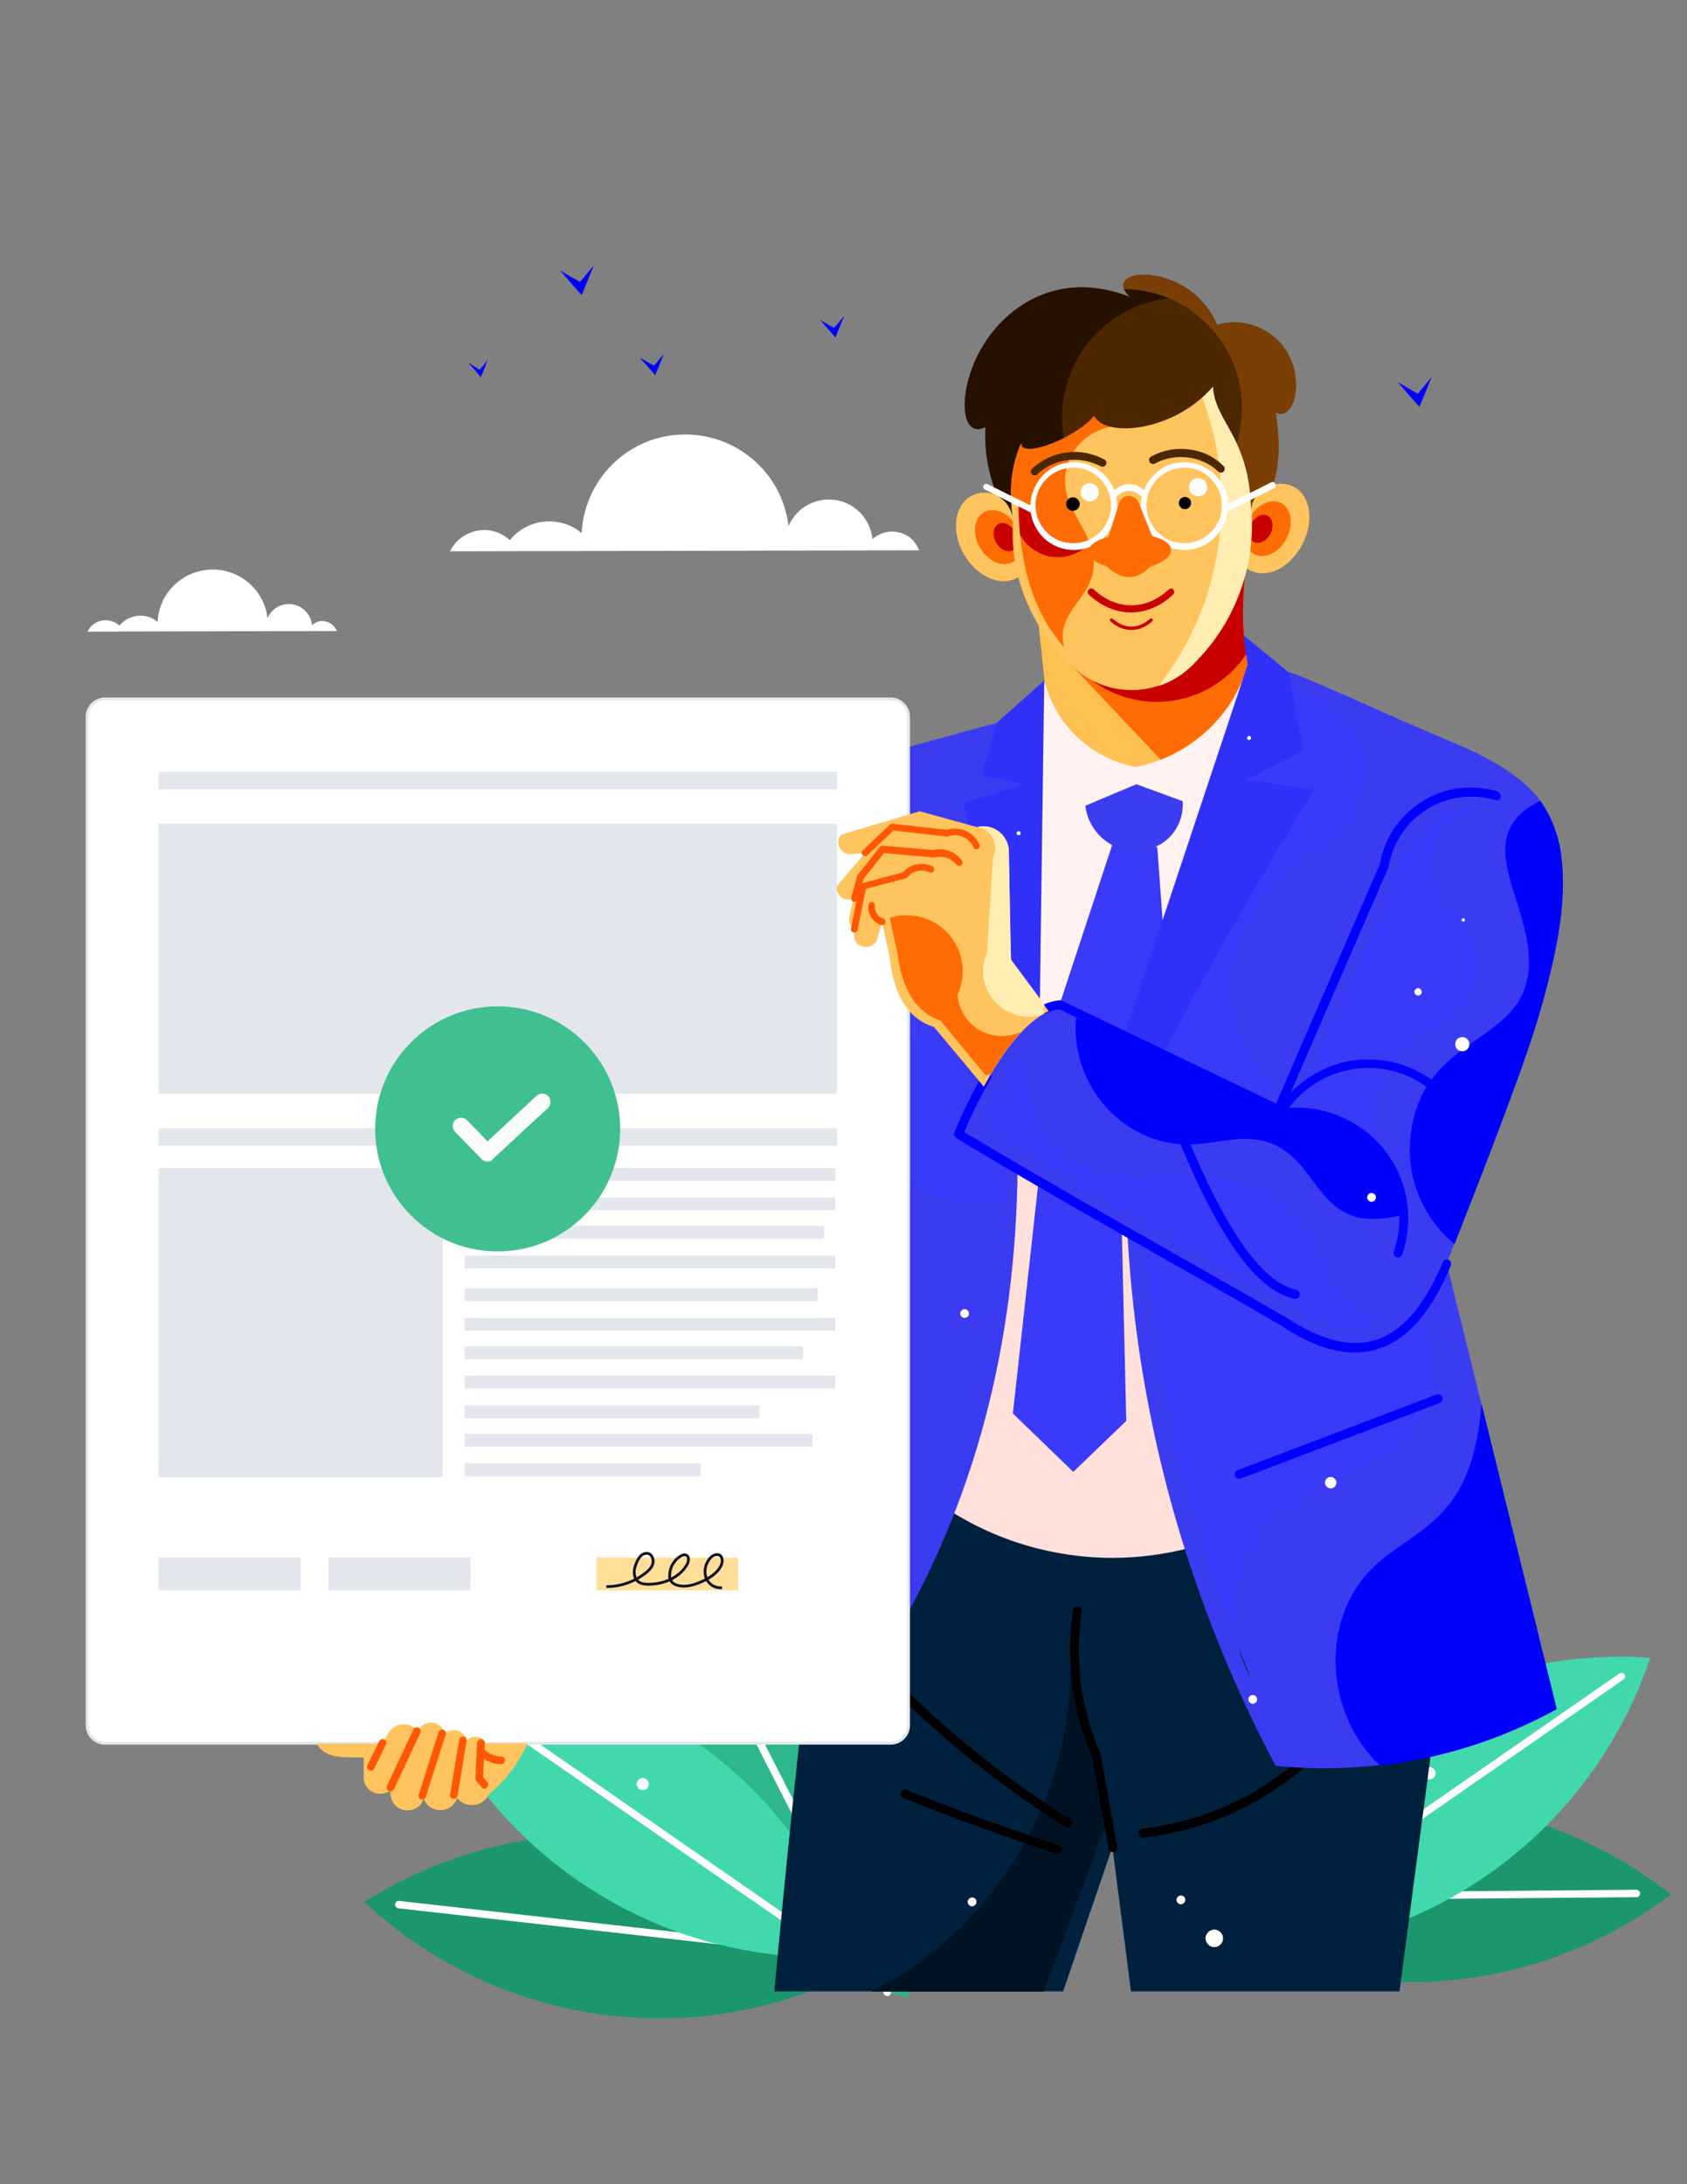 <?xml version="1.0" encoding="utf-8"?>
<!-- Generator: Adobe Illustrator 16.0.3, SVG Export Plug-In . SVG Version: 6.00 Build 0)  -->
<!DOCTYPE svg PUBLIC "-//W3C//DTD SVG 1.1//EN" "http://www.w3.org/Graphics/SVG/1.1/DTD/svg11.dtd">
<svg version="1.1" id="Layer_1" xmlns="http://www.w3.org/2000/svg" xmlns:xlink="http://www.w3.org/1999/xlink" x="0px" y="0px"
	 width="612px" height="792px" viewBox="0 0 612 792" enable-background="new 0 0 612 792" xml:space="preserve">
<rect x="0" y="0" width="612" height="792" fill="#808080" stroke="none"/>
<g>
	
		<linearGradient id="SVGID_1_" gradientUnits="userSpaceOnUse" x1="-576.064" y1="149.078" x2="-518.964" y2="144.978" gradientTransform="matrix(1.224 0 0 -1.224 1013.874 512.452)">
		<stop  offset="0" style="stop-color:#000000"/>
		<stop  offset="1" style="stop-color:#FFFFFF"/>
	</linearGradient>
	<rect x="354.348" y="299.549" fill="url(#SVGID_1_)" width="24.357" height="69.156"/>
</g>
<g>
	
		<linearGradient id="SVGID_2_" gradientUnits="userSpaceOnUse" x1="-515.151" y1="183.395" x2="-521.791" y2="116.535" gradientTransform="matrix(1.224 0 0 -1.224 982.373 533.671)">
		<stop  offset="0" style="stop-color:#000000"/>
		<stop  offset="1" style="stop-color:#FFFFFF"/>
	</linearGradient>
	<rect x="322.891" y="331.862" fill="url(#SVGID_2_)" width="47.613" height="58.018"/>
</g>
<g>
	
		<linearGradient id="SVGID_3_" gradientUnits="userSpaceOnUse" x1="-565.929" y1="117.626" x2="-452.079" y2="162.176" gradientTransform="matrix(1.224 0 0 -1.224 1049.697 585.747)">
		<stop  offset="0" style="stop-color:#000000"/>
		<stop  offset="1" style="stop-color:#FFFFFF"/>
	</linearGradient>
	<rect x="390.211" y="369.072" fill="url(#SVGID_3_)" width="118.728" height="72.95"/>
</g>
<g>
	
		<linearGradient id="SVGID_4_" gradientUnits="userSpaceOnUse" x1="-467.292" y1="223.41" x2="-481.892" y2="129.44" gradientTransform="matrix(1.224 0 0 -1.224 1015.6 624.794)">
		<stop  offset="0" style="stop-color:#000000"/>
		<stop  offset="1" style="stop-color:#FFFFFF"/>
	</linearGradient>
	<rect x="356.062" y="379.109" fill="url(#SVGID_4_)" width="150.674" height="101.959"/>
</g>
<g>
	
		<linearGradient id="SVGID_5_" gradientUnits="userSpaceOnUse" x1="-462.347" y1="138.964" x2="-517.207" y2="205.674" gradientTransform="matrix(1.224 0 0 -1.224 1076.255 752.089)">
		<stop  offset="0" style="stop-color:#000000"/>
		<stop  offset="1" style="stop-color:#FFFFFF"/>
	</linearGradient>
	<rect x="416.772" y="452.916" fill="url(#SVGID_5_)" width="102.571" height="155.326"/>
</g>
<g>
	
		<linearGradient id="SVGID_6_" gradientUnits="userSpaceOnUse" x1="-462.347" y1="138.964" x2="-517.207" y2="205.674" gradientTransform="matrix(1.224 0 0 -1.224 1076.255 752.089)">
		<stop  offset="0" style="stop-color:#000000"/>
		<stop  offset="1" style="stop-color:#FFFFFF"/>
	</linearGradient>
	<rect x="416.772" y="452.916" fill="url(#SVGID_6_)" width="102.571" height="155.326"/>
</g>
<g>
	
		<linearGradient id="SVGID_7_" gradientUnits="userSpaceOnUse" x1="-479.36" y1="242.238" x2="-526.25" y2="138.758" gradientTransform="matrix(1.224 0 0 -1.224 1128.517 569.183)">
		<stop  offset="0" style="stop-color:#000000"/>
		<stop  offset="1" style="stop-color:#FFFFFF"/>
	</linearGradient>
	<rect x="469.036" y="293.306" fill="url(#SVGID_7_)" width="66.953" height="132.07"/>
</g>
<g>
	
		<linearGradient id="SVGID_8_" gradientUnits="userSpaceOnUse" x1="-479.36" y1="242.238" x2="-526.25" y2="138.758" gradientTransform="matrix(1.224 0 0 -1.224 1128.517 569.183)">
		<stop  offset="0" style="stop-color:#000000"/>
		<stop  offset="1" style="stop-color:#FFFFFF"/>
	</linearGradient>
	<rect x="469.036" y="293.306" fill="url(#SVGID_8_)" width="66.953" height="132.07"/>
</g>
<g>
	
		<linearGradient id="SVGID_9_" gradientUnits="userSpaceOnUse" x1="-502.902" y1="99.481" x2="-518.952" y2="163.241" gradientTransform="matrix(1.224 0 0 -1.224 968.883 583.212)">
		<stop  offset="0" style="stop-color:#000000"/>
		<stop  offset="1" style="stop-color:#FFFFFF"/>
	</linearGradient>
	<rect x="309.427" y="355.853" fill="url(#SVGID_9_)" width="55.692" height="83.599"/>
</g>
<g>
	
		<linearGradient id="SVGID_10_" gradientUnits="userSpaceOnUse" x1="-516.815" y1="119.082" x2="-546.055" y2="133.622" gradientTransform="matrix(1.224 0 0 -1.224 1029.077 345.837)">
		<stop  offset="0" style="stop-color:#000000"/>
		<stop  offset="1" style="stop-color:#FFFFFF"/>
	</linearGradient>
	<rect x="369.648" y="183.513" fill="url(#SVGID_10_)" width="24.235" height="18.482"/>
</g>
<g>
	<path fill="#2EB78D" d="M237.578,558.548c-10.894,64.749,19.706,129.499,76.744,162.058c10.159,2.447,15.301,3.672,15.301,3.672
		C339.17,654.754,301.716,587.311,237.578,558.548z"/>
	<path fill="#FFFFFF" d="M244.922,568.829c-0.367-0.611-1.102-0.856-1.836-0.611c-0.611,0.366-0.856,1.102-0.611,1.836l78.213,153
		c0.367,0.611,1.102,0.856,1.836,0.611c0.612-0.367,0.856-1.102,0.612-1.836L244.922,568.829z"/>
	<path fill="#1B966D" d="M132.192,689.637c47.981,44.799,118.851,55.08,177.48,25.46c7.589-7.1,11.505-10.771,11.505-10.771
		C268.423,658.181,191.434,652.183,132.192,689.637z"/>
	<path fill="#FFFFFF" d="M315.547,708.487L144.799,689.27c-0.734-0.122-1.347,0.49-1.469,1.225s0.489,1.346,1.224,1.469
		l170.748,19.217c0.734,0.122,1.347-0.49,1.469-1.225C316.771,709.221,316.281,708.61,315.547,708.487z"/>
	<path fill="#41D8AD" d="M150.185,602.978c20.931,62.18,78.458,104.774,144.064,106.733c10.159-2.693,15.178-4.039,15.178-4.039
		C285.07,639.943,220.198,598.083,150.185,602.978z"/>
	<path fill="#FFFFFF" d="M161.446,608.609c-0.612-0.367-1.469-0.245-1.836,0.367s-0.245,1.469,0.367,1.836l141.249,97.92
		c0.612,0.367,1.469,0.245,1.836-0.367s0.245-1.469-0.367-1.836L161.446,608.609z"/>
	<path fill="#FFFFFF" d="M233.172,644.718c-1.225,0-2.203,0.979-2.203,2.203c0,1.224,0.979,2.203,2.203,2.203
		c1.224,0,2.203-0.979,2.203-2.203C235.375,645.696,234.396,644.718,233.172,644.718z"/>
</g>
<g>
	<path fill="#2EB78D" d="M440.518,706.407c0,0,5.018-1.469,15.055-4.529c55.08-35.863,81.886-102.204,67.32-166.219
		C460.591,568.094,427.053,637.496,440.518,706.407z"/>
	<path fill="#FFFFFF" d="M517.996,545.695c-0.611-0.244-1.469,0-1.713,0.734l-69.401,157.162c-0.245,0.612,0,1.469,0.734,1.714
		c0.612,0.244,1.469,0,1.714-0.734l69.4-157.162C518.976,546.797,518.731,546.062,517.996,545.695z"/>
	<path fill="#1B966D" d="M416.65,682.172c0,0,3.427,3.917,10.281,11.873c55.325,35.373,126.807,32.558,179.193-7.1
		C551.044,643.493,473.933,641.535,416.65,682.172z"/>
	<path fill="#FFFFFF" d="M593.64,685.231L421.79,686.7c-0.734,0-1.347,0.612-1.347,1.347s0.612,1.347,1.347,1.347l171.85-1.469
		c0.734,0,1.347-0.612,1.347-1.347S594.374,685.231,593.64,685.231z"/>
	<path fill="#41D8AD" d="M439.415,703.837c0,0,5.019,1.346,15.178,4.039c65.606-1.836,123.135-44.432,144.065-106.733
		C528.768,596.247,463.896,638.107,439.415,703.837z"/>
	<path fill="#FFFFFF" d="M587.52,606.773l-141.25,97.92c-0.611,0.367-0.734,1.224-0.367,1.836s1.225,0.734,1.836,0.367l141.25-97.92
		c0.612-0.367,0.734-1.224,0.367-1.836C588.866,606.528,588.132,606.406,587.52,606.773z"/>
	<path fill="#FFFFFF" d="M518.609,640.801c-1.224,0-2.203,0.979-2.203,2.203c0,1.224,0.979,2.203,2.203,2.203
		s2.203-0.979,2.203-2.203C520.812,641.779,519.832,640.801,518.609,640.801z"/>
	<path fill="#FFFFFF" d="M502.697,650.593c-1.469,0-2.57,1.102-2.57,2.57s1.102,2.57,2.57,2.57s2.57-1.102,2.57-2.57
		C505.267,651.816,504.043,650.593,502.697,650.593z"/>
</g>
<path fill="#FFFFFF" d="M326.073,193.061c-3.428-0.857-6.977,0.122-9.547,2.447c-0.735-7.222-6.243-13.097-13.342-14.198
	c-7.222-1.102-14.198,2.693-17.136,9.425c-2.326-19.462-19.095-33.782-38.679-33.17c-19.584,0.611-35.374,16.156-36.353,35.74
	c-3.795-3.183-8.69-4.651-13.587-4.161c-4.896,0.489-9.425,2.938-12.484,6.731c-3.183-2.938-7.589-4.284-11.873-3.427
	c-4.284,0.856-7.956,3.55-9.792,7.466c0,0,56.671-0.122,170.136-0.367C332.194,196.243,329.5,193.796,326.073,193.061z"/>
<path fill="#FFFFFF" d="M118.239,225.375c-1.836-0.49-3.672,0-5.019,1.346c-0.367-3.794-3.305-6.977-7.1-7.589
	c-3.794-0.611-7.588,1.469-9.058,5.019c-1.224-10.281-10.159-17.992-20.563-17.625c-10.404,0.367-18.85,8.567-19.34,18.972
	c-1.958-1.714-4.65-2.448-7.222-2.203c-2.57,0.245-5.018,1.591-6.609,3.55c-1.713-1.592-4.039-2.203-6.364-1.836
	c-2.326,0.367-4.162,1.958-5.264,4.039c0,0,30.233-0.123,90.576-0.245C121.421,227.088,119.952,225.742,118.239,225.375z"/>
<path fill="#0000FF" d="M203.184,98.079c5.141,5.997,7.834,8.935,7.834,8.935c2.938-7.099,4.406-10.771,4.406-10.771
	c-3.305,4.04-5.019,5.998-5.019,5.998S207.957,100.893,203.184,98.079z"/>
<path fill="#0000FF" d="M232.071,129.658c3.794,4.283,5.63,6.364,5.63,6.364c2.081-5.141,3.183-7.711,3.183-7.711
	c-2.448,2.938-3.672,4.284-3.672,4.284S235.497,131.616,232.071,129.658z"/>
<path fill="#0000FF" d="M297.432,115.949c3.794,4.284,5.63,6.364,5.63,6.364c2.081-5.141,3.183-7.711,3.183-7.711
	c-2.448,2.938-3.672,4.284-3.672,4.284S300.859,118.03,297.432,115.949z"/>
<path fill="#0000FF" d="M169.891,131.494c3.061,3.427,4.529,5.263,4.529,5.263c1.714-4.161,2.57-6.242,2.57-6.242
	c-1.958,2.325-2.938,3.55-2.938,3.55S172.584,133.207,169.891,131.494z"/>
<path fill="#0000FF" d="M507.103,138.593c5.141,5.998,7.834,8.936,7.834,8.936c2.938-7.1,4.406-10.771,4.406-10.771
	c-3.305,4.039-5.019,5.998-5.019,5.998S511.876,141.408,507.103,138.593z"/>
<path fill="#00213D" d="M457.408,539.331c-36.353-20.074-79.927-19.462-114.444,1.347c-34.517,20.93-53.121,34.639-51.285,75.521
	c-6.12,54.346-10.771,105.876-10.771,105.876c69.89,0,104.773,0,104.773,0c11.873-34.884,17.871-52.265,17.871-52.265
	c4.528,34.884,6.731,52.265,6.731,52.265c64.994,0,97.431,0,97.431,0s3.672-28.152,11.139-84.334
	C517.14,596.859,493.639,559.282,457.408,539.331z"/>
<path fill="#001324" d="M388.13,597.47c2.692,52.143-25.582,100.98-72.216,124.726c0,0,20.931,0,62.791,0
	c0,0,7.344-19.706,21.909-59.241c0,0-0.979-9.058-2.938-27.051C393.149,627.459,389.844,614.729,388.13,597.47z"/>
<path d="M388.252,659.65c-14.933-9.303-29.131-19.829-42.473-31.212c-13.342-11.384-25.826-23.868-37.332-37.21
	c-0.611-0.734-1.591-0.734-2.325-0.122c-0.734,0.611-0.734,1.591-0.122,2.325c11.628,13.464,24.234,25.949,37.698,37.577
	c13.465,11.505,27.785,22.031,42.841,31.456c0.734,0.49,1.713,0.245,2.203-0.489C389.354,661.119,389.11,660.139,388.252,659.65z"/>
<path d="M384.091,669.075c-9.303-3.061-18.604-6.243-27.785-9.548c-9.18-3.305-18.237-6.854-27.417-10.526
	c-0.857-0.367-1.836,0.123-2.081,0.857c-0.367,0.856,0.122,1.836,0.856,2.08c9.058,3.673,18.238,7.222,27.54,10.526
	c9.303,3.428,18.482,6.61,27.907,9.67c0.857,0.245,1.714-0.245,2.081-0.979C385.438,670.299,384.948,669.442,384.091,669.075z"/>
<path d="M472.586,636.884c-8.078,7.222-17.259,13.219-27.051,17.625c-9.792,4.407-20.318,7.345-31.089,8.568
	c-0.857,0.122-1.469,0.856-1.469,1.836c0.122,0.857,0.856,1.469,1.836,1.469c11.138-1.346,21.909-4.284,32.068-8.813
	c10.159-4.529,19.584-10.648,27.907-18.115c0.612-0.612,0.734-1.591,0.122-2.325C474.3,636.271,473.198,636.271,472.586,636.884z"/>
<path d="M399.391,636.516c0-0.122-0.122-0.245-0.122-0.367c-3.55-8.201-5.875-16.769-7.1-25.459
	c-1.102-8.69-1.102-17.504,0.245-26.316c0.122-0.856-0.49-1.714-1.347-1.836s-1.714,0.489-1.836,1.347
	c-1.347,9.058-1.347,18.115-0.245,27.173c1.225,8.935,3.672,17.748,7.222,26.193l5.875,32.926c0.123,0.856,0.979,1.469,1.837,1.346
	c0.856-0.122,1.469-0.979,1.346-1.836L399.391,636.516z"/>
<path fill="#FFE0DB" d="M349.697,291.225c0,0-2.815,84.823-8.323,254.47c31.579,21.543,72.094,25.215,106.978,9.67
	c10.771-180.54,16.157-270.871,16.157-270.871C427.176,268.827,384.825,271.397,349.697,291.225z"/>
<path fill="#FFF2F0" d="M442.231,287.431c-5.997-9.915-18.604-13.342-28.642-7.956l-3.55-1.714
	c-18.85-23.501-41.248-2.57-37.209,18.237c-3.305,5.509-4.039,12.363-1.714,18.605c0.245,0.856,0.489,1.713,0.856,2.448
	c0.367,0.979,0.735,1.836,1.103,2.814c-0.49,0.245-0.857,0.367-1.347,0.612c-0.857,0.367-1.592,0.856-2.448,1.224
	c-2.325,1.102-4.284,2.57-5.875,4.407l-1.347,1.346c-4.284,4.284-6.364,9.792-6.364,15.3l0,0v0.734
	c0,11.996,9.669,21.665,21.664,21.665c5.631,0,10.771-2.203,14.688-5.753c1.469-0.122,2.938-0.244,4.406-0.611
	c0.489,0.244,0.979,0.611,1.469,0.856c0.245,0.122,0.367,0.245,0.612,0.367c0.489,0.245,0.979,0.612,1.469,0.856
	c1.714,1.102,3.794,2.081,5.63,2.693l0.367,0.122c11.384,3.795,23.623-2.325,27.418-13.709c1.347-3.916,1.469-7.956,0.489-11.75
	c0.245-0.367,0.612-0.734,0.857-1.102c0.856-1.224,1.591-2.326,2.325-3.672l0.245-0.49c2.938-5.752,2.938-12.239,0.734-17.748
	C445.658,307.995,447.616,296.611,442.231,287.431z"/>
<path fill="#3B3BF2" d="M555.084,286.085c-6.365-6.242-15.79-11.873-28.887-17.259c-19.707-8.078-47.491-21.297-58.508-25.092
	l-105.631,18.238l-51.775,14.198l13.097,319.097c29.866-49.816,45.166-107.1,45.778-171.728
	c7.833,4.529,21.053,12.853,39.902,24.848c3.794,67.075,22.154,132.56,53.733,191.923c35.251,3.55,70.747-3.672,101.837-20.808
	l-39.78-161.323C547.495,397.101,586.663,317.052,555.084,286.085z M437.335,332.474l-0.245,0.489
	c-0.612,1.347-1.469,2.448-2.325,3.673c-0.245,0.367-0.49,0.734-0.857,1.102c0.857,3.794,0.734,7.833-0.489,11.75
	c-3.795,11.383-16.034,17.503-27.418,13.709l-0.367-0.123c-1.836-0.611-4.039-1.591-5.63-2.692c-0.49-0.245-0.979-0.612-1.469-0.856
	c-0.245-0.123-0.367-0.245-0.612-0.367c-0.489-0.245-0.979-0.49-1.469-0.857c-1.469,0.367-2.815,0.612-4.406,0.612
	c-3.917,3.55-9.058,5.753-14.688,5.753c-11.995,0-21.665-9.67-21.665-21.665v-0.734l0,0c0-5.508,2.081-11.139,6.365-15.3
	l1.347-1.347c1.714-1.714,3.672-3.183,5.875-4.406c0.856-0.367,1.591-0.856,2.448-1.224c0.489-0.245,0.856-0.49,1.346-0.612
	c-0.489-0.856-0.856-1.836-1.102-2.815c-0.367-0.856-0.611-1.591-0.856-2.448c-2.325-6.242-1.469-13.097,1.714-18.604
	c-4.039-20.808,18.359-41.738,37.209-18.237l3.55,1.714c10.159-5.386,22.767-1.959,28.642,7.955
	c5.508,9.058,3.428,20.563-4.161,27.296C440.273,320.357,440.151,326.721,437.335,332.474z"/>
<polygon fill="#3A3AF9" points="403.553,306.158 384.58,363.686 413.222,379.109 423.993,364.299 419.831,307.137 "/>
<path fill="#F24848" d="M391.19,436.882l0.245,0.123L391.19,436.882z"/>
<path fill="#3A3AF9" d="M406.98,446.062c-0.734-0.123-1.347-0.367-1.958-0.734c-0.367-0.245-0.734-0.367-1.102-0.612
	c-0.245-0.122-0.367-0.245-0.612-0.489c-0.122-0.123-0.245-0.123-0.367-0.245c-0.122-0.123-0.367-0.245-0.489-0.367
	c-0.245-0.123-0.367-0.245-0.612-0.367c-0.245-0.123-0.489-0.367-0.612-0.49c-0.122-0.122-0.245-0.122-0.367-0.244
	c-0.122-0.123-0.367-0.245-0.489-0.367c-0.123-0.123-0.367-0.245-0.489-0.367c-0.245-0.123-0.367-0.245-0.612-0.245
	c-0.367-0.122-0.979-0.489-1.225-0.734c-0.244-0.122-0.367-0.245-0.611-0.367h-0.123c-0.244-0.122-0.489-0.245-0.734-0.367
	c-0.244-0.122-0.489-0.245-0.734-0.489c-0.244-0.123-0.489-0.245-0.611-0.367c-0.123,0-0.245-0.123-0.245-0.245
	c-0.245-0.122-0.367-0.245-0.612-0.367c-0.367-0.122-0.611-0.367-0.856-0.489c-0.367-0.123-0.612-0.245-0.857-0.49
	c-0.244-0.122-0.489-0.244-0.856-0.489c-0.245-0.122-0.367-0.245-0.612-0.367c-0.367-0.245-0.734-0.367-0.979-0.612
	c-0.49-0.244-0.857-0.367-1.347-0.734c-0.245-0.122-0.489-0.367-0.734-0.489c-0.122-0.122-0.245-0.122-0.367-0.245
	c-0.367-0.122-0.612-0.367-0.856-0.611c-0.367-0.245-0.734-0.49-1.225-0.734c-0.244-0.123-0.367-0.245-0.611-0.367
	c-0.49-0.245-0.857-0.367-1.225-0.735c-0.367-0.244-0.734-0.367-0.979-0.734c-0.123-0.122-0.245-0.122-0.367-0.244
	c-1.225-0.245-2.204-0.857-2.815-1.836c-0.979,0-1.959,0-3.061,0l-9.18,83.109l21.909,21.175l19.217-18.482l-1.591-68.421
	C407.102,446.797,407.102,446.429,406.98,446.062z"/>
<path fill="#3B3BF2" d="M410.652,282.902c-6.731,0.245-12.975,3.305-17.014,8.446c0.49,6.364,4.284,12.239,10.037,15.177
	c5.753,3.061,12.607,2.693,17.87-0.734c5.264-3.427,8.078-9.547,7.467-15.911C423.993,285.228,417.384,282.658,410.652,282.902z"/>
<path fill="#FFF2F0" d="M419.097,251.201c-20.563-2.693-34.026-4.162-40.146-4.162c-5.264,16.646-7.956,24.97-7.956,24.97
	s4.406,8.079,13.342,24.113c0,0,9.302-3.917,27.906-11.751c19.218,6.978,28.765,10.526,28.765,10.526
	c10.894-33.904,16.401-50.918,16.401-50.918C446.27,236.268,433.54,238.716,419.097,251.201z"/>
<path fill="#FFC052" d="M451.656,208.728c0,0-25.092,5.141-75.153,15.422c0.856,7.589,1.591,15.178,2.448,22.767
	c3.917,15.912,16.891,28.152,33.048,31.212c19.462-3.794,35.251-18.237,40.759-37.332
	C450.677,230.27,450.309,219.377,451.656,208.728z"/>
<path fill="#FF6C03" d="M451.656,208.728c-45.655,17.748-68.544,26.561-68.544,26.561c25.337,26.806,37.944,40.147,37.944,40.147
	c7.222-2.815,13.709-7.222,19.095-12.729c5.875-6.12,10.281-13.709,12.606-21.91C450.799,231.128,450.309,220.356,451.656,208.728z"
	/>
<path fill="#C90000" d="M451.656,208.728c-29.376,15.667-48.103,28.274-56.059,37.576c8.567,6.61,19.584,9.425,30.232,7.712
	c10.771-1.714,20.196-7.834,26.316-16.77C450.677,228.924,450.554,219.499,451.656,208.728z"/>
<path fill="#FFC45E" d="M464.263,175.435c-7.344,0.367-14.565,7.834-16.279,16.769c-1.591,8.936,3.061,15.912,10.404,15.667
	c7.344-0.244,14.565-7.833,16.279-16.769C476.38,182.167,471.73,175.068,464.263,175.435z"/>
<path fill="#FF6C03" d="M461.693,181.8c-4.529,0.245-8.936,4.774-9.914,10.282c-0.979,5.508,1.836,9.792,6.364,9.547
	c4.529-0.244,8.936-4.773,9.914-10.281C469.036,185.84,466.221,181.555,461.693,181.8z"/>
<path fill="#C90000" d="M458.265,186.696c-2.325,0.122-4.65,2.448-5.141,5.264c-0.489,2.814,0.979,5.018,3.305,4.896
	c2.326-0.122,4.651-2.448,5.142-5.264C462.06,188.777,460.591,186.574,458.265,186.696z"/>
<ellipse transform="matrix(-0.497 -0.868 0.868 -0.497 370.82 604.607)" fill="#FFC45E" cx="360.711" cy="194.787" rx="17.013" ry="12.607"/>
<path fill="#FF6C03" d="M359.978,184.982c-4.528,0-7.222,4.406-5.997,9.792c1.224,5.386,5.875,9.792,10.404,9.792
	c4.528,0,7.221-4.406,5.997-9.792S364.507,184.982,359.978,184.982z"/>
<path fill="#C90000" d="M363.651,189.634c-2.326,0-3.673,2.326-3.061,5.141c0.612,2.815,3.061,5.141,5.386,5.141
	s3.672-2.325,3.06-5.141C368.301,191.96,365.976,189.634,363.651,189.634z"/>
<path fill="#FFC45E" d="M435.989,133.697c-16.892-11.017-38.801-10.649-54.346,2.081c-15.178,12.239-18.359,32.436-14.076,52.509
	c-1.469,19.095,5.631,37.822,19.462,51.163c5.875,6.854,14.443,10.771,23.501,10.771s17.625-3.917,23.501-10.771
	c14.075-14.442,21.297-34.271,19.828-54.345C456.062,160.747,451.901,143.978,435.989,133.697z"/>
<path fill="#FFEDB2" d="M435.989,133.697c-1.958-1.347-4.161-2.448-6.242-3.428c8.445,15.423,13.342,33.049,13.342,52.021
	c0,25.092-8.446,48.104-22.767,66.463c5.263-1.714,10.036-4.896,13.831-9.18c14.076-14.443,21.298-34.272,19.829-54.346
	C456.062,160.747,451.901,143.978,435.989,133.697z"/>
<path fill="#FF6C03" d="M380.174,144.713c-11.75,4.039-19.584,15.3-19.095,27.662c0,0,2.815,3.673,8.446,11.139
	c0.244,22.032,5.753,39.168,16.523,51.163c-3.549-14.443,13.342-18.359,10.404-33.782c-1.347-7.222-6.732-13.342-9.058-20.318
	c-5.019-15.422,8.936-29.254,24.725-25.704C404.899,144.836,391.924,140.674,380.174,144.713z"/>
<path fill="#4D2700" d="M441.496,117.785c-9.669-23.134-42.84-21.298-31.701-10.159c-24.725-9.547-42.84,2.448-51.775,15.545
	c-11.139,16.279-10.159,36.842-0.489,31.579c-0.49,8.568,0.979,17.136,4.284,24.97c3.182,1.836,5.263,4.896,5.63,8.567
	c-1.714-10.526-0.612-19.828,3.06-27.907c-0.856,6.487,20.196-1.713,26.438-9.669c3.55,8.078,28.765,6.12,43.085-10.526
	c0.734,13.097,13.342,18.115,13.831,44.921c-0.122-4.407,3.795-8.079,7.834-9.181c2.815-8.2,2.325-17.87,0.979-26.438
	c7.099,4.162,11.75-14.442,1.224-25.581C458.265,117.785,449.574,115.46,441.496,117.785z"/>
<path fill="#261000" d="M409.795,107.626c-24.725-9.547-42.84,2.448-51.775,15.545c-11.139,16.279-10.159,36.842-0.489,31.579
	c-0.49,8.567,0.979,17.136,4.283,24.97c3.183,1.836,5.264,4.896,5.631,8.567c-1.714-10.526-0.612-19.828,3.06-27.907
	c-0.489,4.04,7.712,2.326,15.423-1.591c-1.224-6.854-0.734-14.076,1.591-21.175c6.732-20.318,27.173-32.314,47.736-29.132
	C422.403,95.508,400.492,98.323,409.795,107.626z"/>
<path fill="#7A3F04" d="M441.496,117.785c-8.813-20.931-36.842-21.42-33.66-12.975c22.277,0.245,41.004,17.503,42.596,40.147
	c0.367,5.386-0.245,10.771-1.714,15.667c2.693,5.753,5.019,13.22,5.264,24.357c-0.123-4.406,3.794-8.078,7.833-9.18
	c2.815-8.201,2.326-17.87,0.979-26.438c7.099,4.161,11.75-14.443,1.224-25.582C458.265,117.785,449.574,115.46,441.496,117.785z"/>
<path fill="#4D2700" d="M431.215,162.95c-4.651-0.611-9.303,0.245-13.587,2.571c-0.734,0.367-0.979,1.224-0.611,1.958
	s1.224,0.979,1.958,0.612c3.795-2.081,7.956-2.693,11.995-2.203c4.039,0.489,7.956,2.203,11.017,5.141
	c0.611,0.489,1.469,0.489,1.958-0.123c0.489-0.611,0.489-1.469-0.122-1.958C440.273,165.398,435.866,163.44,431.215,162.95z"/>
<path fill="#4D2700" d="M400.615,166.623c-4.283-2.326-9.058-3.183-13.586-2.57c-4.651,0.611-9.058,2.57-12.607,5.875
	c-0.612,0.489-0.612,1.469-0.122,1.958c0.489,0.612,1.469,0.612,1.958,0.122c3.183-2.938,6.978-4.65,11.017-5.141
	c4.039-0.489,8.2,0.245,11.995,2.203c0.734,0.367,1.591,0.123,1.958-0.611C401.594,167.846,401.349,166.99,400.615,166.623z"/>
<path d="M389.232,180.331c-1.347,0-2.448,1.102-2.448,2.448s1.102,2.448,2.448,2.448s2.448-1.102,2.448-2.448
	S390.578,180.331,389.232,180.331z"/>
<path d="M429.868,180.209c-1.224,0-2.203,0.979-2.203,2.203c0,1.225,0.979,2.203,2.203,2.203c1.225,0,2.203-0.979,2.203-2.203
	C432.195,181.31,431.215,180.209,429.868,180.209z"/>
<path fill="#FFFFFF" d="M434.642,173.354c-1.836,0-3.305,1.469-3.305,3.305s1.469,3.305,3.305,3.305s3.305-1.469,3.305-3.305
	S436.478,173.354,434.642,173.354z"/>
<path fill="#FFFFFF" d="M395.352,175.19c-1.836,0-3.305,1.469-3.305,3.305s1.469,3.305,3.305,3.305s3.305-1.469,3.305-3.305
	S397.188,175.19,395.352,175.19z"/>
<path fill="#C90000" d="M423.993,213.747c-4.039,3.794-8.813,5.752-13.587,5.752c-4.773,0-9.547-1.958-13.586-5.752
	c-0.489-0.49-1.347-0.49-1.836,0c-0.489,0.489-0.489,1.346,0,1.836c4.528,4.283,9.914,6.487,15.3,6.487s10.771-2.204,15.3-6.487
	c0.49-0.49,0.49-1.347,0-1.836C425.34,213.257,424.606,213.257,423.993,213.747z"/>
<path fill="#C90000" d="M417.139,224.395c-1.958,1.836-4.406,2.815-6.732,2.815c-2.325,0-4.65-0.979-6.731-2.815
	c-0.245-0.245-0.612-0.245-0.856,0c-0.245,0.245-0.245,0.612,0,0.856c2.203,2.081,4.896,3.183,7.588,3.183
	c2.693,0,5.386-1.102,7.589-3.183c0.245-0.244,0.245-0.611,0-0.856C417.873,224.15,417.384,224.15,417.139,224.395z"/>
<path fill="#C90000" d="M374.299,184.493c0,0-1.592-0.367-4.773-0.979c0,3.428,0.244,6.854,0.489,10.282
	c2.203,4.161,6.12,6.977,10.771,7.956c4.528,0.856,9.302-0.245,12.975-3.306C384.703,199.426,376.38,193.428,374.299,184.493z"/>
<path fill="#FFFFFF" d="M461.325,174.823l-15.79,7.956c-0.122-4.161-1.836-7.833-4.65-10.526c-2.815-2.815-6.854-4.651-11.139-4.651
	c-4.406,0-8.323,1.714-11.139,4.651c-1.591,1.592-2.815,3.428-3.55,5.508c-0.489-0.367-0.979-0.734-1.469-1.102
	c-1.224-0.734-2.57-1.102-3.917-1.102c-1.346,0-2.692,0.367-3.916,1.102c-0.49,0.367-0.979,0.734-1.469,1.102
	c-0.857-2.08-2.081-3.916-3.55-5.508c-2.815-2.815-6.854-4.651-11.139-4.651c-4.406,0-8.323,1.714-11.139,4.651
	c-2.814,2.815-4.528,6.732-4.651,11.017l-15.544-7.712c-0.49-0.244-1.225,0-1.469,0.49c-0.245,0.489,0,1.224,0.489,1.469
	l16.646,8.323c0.489,3.427,2.081,6.487,4.406,8.935c2.815,2.815,6.854,4.651,11.139,4.651c4.406,0,8.323-1.714,11.138-4.651
	c2.815-2.814,4.651-6.854,4.651-11.138c0-1.102-0.122-2.204-0.367-3.183c0.49-0.734,1.102-1.225,1.836-1.714
	c0.857-0.489,1.836-0.734,2.815-0.734s1.958,0.245,2.815,0.734c0.734,0.367,1.346,0.979,1.836,1.591
	c-0.245,1.102-0.367,2.204-0.367,3.306c0,4.406,1.714,8.323,4.651,11.138c2.814,2.815,6.854,4.651,11.138,4.651
	c4.407,0,8.323-1.714,11.139-4.651c2.448-2.447,4.039-5.63,4.529-9.302l16.891-8.446c0.49-0.244,0.734-0.856,0.49-1.469
	C462.427,174.823,461.815,174.579,461.325,174.823z M399.024,192.938c-2.448,2.448-5.875,4.039-9.67,4.039
	c-3.794,0-7.221-1.469-9.669-4.039c-2.448-2.448-4.039-5.875-4.039-9.669c0-3.795,1.469-7.222,4.039-9.67
	c2.448-2.448,5.875-4.039,9.669-4.039c3.795,0,7.222,1.469,9.67,4.039c2.448,2.448,4.039,5.875,4.039,9.67
	C403.063,187.063,401.472,190.49,399.024,192.938z M439.293,192.938c-2.448,2.448-5.875,4.039-9.67,4.039
	c-3.794,0-7.221-1.469-9.669-4.039c-2.448-2.448-4.039-5.875-4.039-9.669c0-3.795,1.469-7.222,4.039-9.67
	c2.448-2.448,5.875-4.039,9.669-4.039c3.795,0,7.222,1.469,9.67,4.039c2.448,2.448,4.039,5.875,4.039,9.67
	C443.332,187.063,441.741,190.49,439.293,192.938z"/>
<path fill="#FF6C03" d="M417.995,194.407c-3.305-8.078-4.896-12.117-4.896-12.117c-0.612-1.469-2.081-2.448-3.672-2.448
	c-1.592,0-2.938,1.102-3.428,2.57c0,0-1.224,3.795-3.916,12.24c-9.426,2.57-9.67,7.956-0.735,10.648
	c5.509,5.141,10.894,5.386,15.912,0.123C426.809,202.486,427.665,196.855,417.995,194.407z"/>
<path fill="#3030F9" d="M356.062,281.189c10.403,2.08,15.544,3.06,15.544,3.06c-14.688,4.651-22.031,6.854-22.031,6.854
	c10.036,45.41,14.933,68.177,14.933,68.177c8.445,3.06,12.729,4.528,12.729,4.528s0.489-39.045,1.591-117.014
	c-11.261,10.036-17.014,15.055-17.014,15.055C358.02,274.824,356.062,281.189,356.062,281.189z"/>
<path fill="#3A3AF9" d="M465.732,249.243c-13.709,27.906-20.563,41.982-20.563,41.982c-23.378,64.016-33.904,93.024-31.579,87.149
	c0,0,16.77,7.956,50.307,23.745c0,0,0.122-1.714,0.367-5.019c-22.644-20.44-23.378-55.447-0.979-76.377
	c3.061-2.815,6.12-5.386,9.303-7.834c12.24-9.547,23.99-17.748,22.644-35.985C494.251,262.584,482.99,250.589,465.732,249.243z"/>
<path fill="#3A3AF9" d="M354.837,386.453c3.305-7.467,2.203-16.034-2.815-22.399c-5.018-6.364-13.219-9.303-21.175-7.833
	c-7.956,1.591-14.443,7.466-16.646,15.3c-7.222,14.32-6.12,31.334,2.815,44.554c18.115,26.928,42.105,14.198,47.736,23.256
	c0.367-11.873,0.489-17.748,0.489-17.748c-11.384-7.834-17.136-11.751-17.136-11.751
	C356.429,396.123,358.632,388.289,354.837,386.453z"/>
<path fill="#002342" d="M502.574,418.399c1.224,2.448,2.814,4.896,4.65,6.978C506.001,422.928,504.41,420.48,502.574,418.399z"/>
<path fill="#3A3AF9" d="M535.99,293.428c-13.831-1.102-26.071,8.568-28.152,22.277c-25.826,59.608-38.801,89.475-38.801,89.475
	c12.853-1.592,25.459,3.549,33.538,13.219c-3.55-7.1-4.407-15.3-2.326-23.134c3.917-14.688,13.342-18.482,21.543-23.501
	c17.625-10.526,17.992-27.662,5.018-42.473c-4.773-5.386-9.18-10.648-6.731-20.563C521.913,301.017,528.156,295.02,535.99,293.428z"
	/>
<path fill="#3A3AF9" d="M466.711,479.477c-18.728-10.649-35.374-19.584-49.939-26.438c2.815,47.491,13.709,95.839,32.681,144.799
	c-2.203-8.323-2.325-17.136,0-25.581c13.464-49.205,85.436-26.806,66.708-95.228C498.903,491.717,482.378,492.451,466.711,479.477z"
	/>
<path fill="#002342" d="M449.452,597.716c0.979,3.672,2.326,7.222,4.162,10.526C452.268,604.814,450.799,601.265,449.452,597.716z"
	/>
<path fill="#3A3AF9" d="M457.041,430.517c-13.097-5.141-29.009-3.428-42.84-3.305c-10.526,0.122-20.686-1.714-29.865-10.404
	c-10.159-9.67-14.443-24.113-11.017-37.822c-7.222,8.446-13.097,17.993-17.136,28.274c32.436,20.441,69.156,41.861,110.16,64.261
	c15.789,11.261,29.253,12.362,40.514,3.183C474.055,482.904,486.662,442.145,457.041,430.517z"/>
<path fill="#3030F9" d="M472.708,272.376l-5.141-28.519l-16.401-13.464c0.367,3.549,0.856,7.099,1.469,10.526l-44.921,134.885
	l3.427,2.692c0.612-0.122,1.47-0.245,2.081,0l0.49,0.122c0.489,0.123,0.979,0.245,1.469,0.612c0.367,0.122,0.611,0.245,0.979,0.489
	l0.734,0.367c0.367,0.123,0.612,0.367,0.979,0.612c0.245,0.122,0.612,0.367,0.856,0.489l0,0c0.49,0.123,0.857,0.367,1.225,0.734
	c0.367,0.123,0.734,0.245,1.102,0.49c0.122,0.122,0.367,0.122,0.489,0.244c17.381-32.681,35.741-64.749,55.08-96.328l-24.603-3.55
	L472.708,272.376z"/>
<path fill="#0000FF" d="M558.756,290.369c-24.113,11.995-6.854,32.313-4.406,53.366c4.283,36.23-37.088,28.029-42.474,66.83
	c-2.203,15.301,3.795,30.723,15.79,40.515c9.18-23.133,17.381-44.554,24.479-64.26c6.12-17.014,10.526-32.926,13.097-47.491
	c1.959-11.383,2.204-21.175,1.103-29.498C565.365,302.609,562.795,296.122,558.756,290.369z"/>
<path fill="#0000FF" d="M496.209,412.524c-8.323-6.854-19.339-9.548-29.865-7.222c-16.892-10.648-42.229-22.645-76.011-36.23
	c-2.203,25.092,18.482,47.98,44.064,45.777c10.036-0.856,18.972-4.039,28.519,0.49c16.77,8.078,15.667,33.17,46.022,25.092
	C509.184,429.66,504.532,419.379,496.209,412.524z"/>
<path fill="#FFFFFF" stroke="#E4E6ED" stroke-miterlimit="10" d="M323.136,253.404H38.067c-3.55,0-6.487,2.938-6.487,6.487v365.731
	c0,3.55,2.938,6.487,6.487,6.487h285.069c3.55,0,6.487-2.938,6.487-6.487V259.891C329.623,256.342,326.686,253.404,323.136,253.404z
	"/>
<path fill="#0000FF" d="M521.179,505.671l-72.216,27.418c-0.857,0.367-1.225,1.224-0.979,2.08c0.367,0.857,1.224,1.225,2.081,0.979
	l72.216-27.418c0.856-0.367,1.224-1.224,0.979-2.08C522.893,505.793,521.913,505.303,521.179,505.671z"/>
<path fill="#0000FF" d="M525.463,456.833c-0.857-0.367-1.836,0-2.081,0.857c-6.731,16.279-15.056,25.337-24.603,28.274
	c-9.547,2.814-20.44-0.367-32.681-8.568h-0.122l0,0c-11.384-6.609-23.746-13.586-35.986-20.563
	c-24.602-13.953-49.204-27.907-73.072-42.105c-0.979-0.612-2.326-1.469-4.162-2.448c-0.979-0.611-1.958-1.102-2.938-1.836
	c1.225-3.06,2.693-6.12,4.162-9.18c1.713-3.428,3.55-6.732,5.386-10.037c0.489-0.734,0.244-1.714-0.612-2.203
	c-0.734-0.489-1.714-0.245-2.203,0.612c-1.959,3.305-3.795,6.731-5.508,10.281c-1.714,3.428-3.305,6.977-4.773,10.649
	c-0.367,0.734,0,1.591,0.611,2.08c1.225,0.734,2.693,1.592,4.162,2.57c0.979,0.612,2.447,1.469,4.161,2.448
	c24.235,14.443,48.716,28.274,73.073,42.105c11.75,6.61,23.501,13.342,35.985,20.563c12.975,8.69,24.725,12.118,35.251,8.936
	s19.462-12.729,26.684-30.11C526.687,458.057,526.32,457.078,525.463,456.833z"/>
<path fill="#0000FF" d="M469.527,470.909c0.856,0.245,1.713-0.367,1.958-1.224c0.245-0.857-0.367-1.714-1.224-1.959
	c-7.222-1.591-14.688-8.567-22.522-21.053c-7.955-12.729-16.278-31.09-24.847-54.958c-0.245-0.856-1.224-1.346-2.081-0.979
	c-0.856,0.244-1.347,1.224-0.979,2.08c8.567,24.113,17.013,42.719,25.092,55.57C453.247,461.729,461.448,469.195,469.527,470.909z"
	/>
<path fill="#0000FF" d="M543.211,286.941c-4.651-1.346-9.425-1.713-14.076-1.102c-4.651,0.612-9.18,2.204-13.219,4.774
	c-4.04,2.57-7.467,5.875-10.16,9.792c-2.57,3.794-4.406,8.2-5.141,12.852l-37.699,86.904l-77.479-37.21
	c-0.245-0.122-0.612-0.245-0.979-0.245c-1.102,0.123-2.203,0.245-3.183,0.612c-0.979,0.245-2.081,0.612-3.06,1.102
	c-0.857,0.367-1.102,1.347-0.734,2.203c0.367,0.857,1.346,1.102,2.203,0.734c0.734-0.367,1.591-0.734,2.448-0.979
	c0.734-0.245,1.469-0.367,2.203-0.367l81.273,39.045c0.244,0.123,0.611,0.123,0.856,0.123l0,0
	c6.365-0.734,12.607,0.122,18.237,2.447c5.631,2.326,10.771,6.12,14.811,11.017c4.039,4.896,6.609,10.771,7.589,16.769
	c1.102,6.12,0.612,12.362-1.469,18.36c-0.245,0.856,0.122,1.714,0.979,2.081c0.856,0.244,1.713-0.123,2.081-0.979
	c2.203-6.487,2.692-13.464,1.591-19.951c-1.102-6.609-3.917-12.853-8.323-18.238c-4.284-5.385-9.914-9.425-16.034-11.995
	c-5.753-2.325-11.995-3.427-18.36-2.938c3.55-4.773,8.078-8.445,13.342-11.016c5.386-2.57,11.506-3.795,17.748-3.428
	s12.117,2.326,17.136,5.631s9.303,7.834,12.24,13.342c0.367,0.734,1.347,1.102,2.203,0.734c0.734-0.367,1.102-1.347,0.734-2.203
	c-3.183-5.998-7.834-10.894-13.342-14.443s-11.873-5.753-18.727-6.12c-6.732-0.489-13.342,0.856-19.34,3.794
	c-4.284,2.081-8.078,4.774-11.383,8.201l35.496-81.763c0-0.123,0.122-0.245,0.122-0.367l0,0c0.734-4.284,2.325-8.323,4.773-11.873
	c2.326-3.55,5.508-6.609,9.181-8.813c3.672-2.325,7.833-3.794,11.995-4.283c4.161-0.612,8.567-0.245,12.729,0.979
	c0.856,0.245,1.713-0.244,1.958-1.102C544.557,288.166,544.068,287.308,543.211,286.941z"/>
<path fill="#0000FF" d="M512.121,557.69c-4.039,2.815-8.201,5.509-11.995,8.813c-21.787,18.85-19.951,54.468,0.489,73.685
	c22.521-2.57,44.309-9.547,64.138-20.44c0,0-9.058-36.965-27.295-110.772C535.133,539.82,523.749,549.49,512.121,557.69z"/>
<path fill="#FFC45E" d="M172.951,629.784c-1.347-0.244-2.815,0.367-3.672,1.469c-0.612-3.672-5.142-5.141-7.956-2.692
	c-0.49-2.203-2.326-3.672-4.529-3.917s-4.284,1.102-5.141,3.061c-1.224-1.592-3.183-2.448-5.263-2.448
	c-2.081,0-3.917,0.979-5.142,2.57l-2.57,4.406h-23.868c3.795,6.12,11.017,4.773,17.137,5.019c0,0,0,2.57,0,7.833
	c0.244,2.204,1.591,4.04,3.672,4.896s4.406,0.489,6.12-0.856c-0.49,2.814,0.979,5.753,3.672,6.854
	c2.692,1.102,5.753,0.244,7.466-2.081c0,0,0.245-0.49,0.857-1.592c0.979,2.448,3.427,4.162,6.12,4.04
	c2.692,0,5.019-1.714,5.997-4.284c1.592,1.836,3.917,2.692,6.242,2.447c2.326-0.367,4.407-1.836,5.386-4.039
	c5.998-4.896,10.771-11.261,13.954-18.359c-0.734,0-5.753,0-15.178,0C175.644,630.885,174.42,629.907,172.951,629.784z"/>
<path fill="#FF5703" d="M151.776,626.479c-0.734-0.367-1.591,0-1.836,0.734l-9.547,20.318c-0.367,0.734,0,1.592,0.734,1.836
	c0.734,0.367,1.591,0,1.836-0.734l9.547-20.318C152.877,627.704,152.51,626.846,151.776,626.479z"/>
<path fill="#FF5703" d="M139.413,630.763c-0.734-0.367-1.591,0-1.836,0.612l-4.284,8.69c-0.367,0.734,0,1.591,0.612,1.836
	c0.734,0.367,1.591,0,1.836-0.612l4.284-8.69C140.393,631.987,140.148,631.131,139.413,630.763z"/>
<path fill="#FF5703" d="M168.178,629.662c-0.734-0.122-1.469,0.367-1.592,1.102l-3.305,19.829c-0.122,0.734,0.367,1.469,1.102,1.591
	s1.469-0.367,1.592-1.102l3.305-19.829C169.402,630.518,168.912,629.907,168.178,629.662z"/>
<path fill="#FF5703" d="M160.833,627.214c-0.734-0.244-1.469,0.123-1.713,0.857l-7.222,22.644c-0.245,0.734,0.122,1.469,0.856,1.714
	c0.734,0.244,1.469-0.123,1.714-0.857l7.222-22.644C161.935,628.315,161.568,627.459,160.833,627.214z"/>
<path fill="#FF5703" d="M181.764,636.884c-1.224,0-2.448-0.245-3.427-0.734h-0.123c-0.979-0.489-1.836-1.102-2.447-1.836
	l0.122-2.203c0-0.734-0.612-1.469-1.347-1.469s-1.469,0.611-1.469,1.346l-0.612,12.853c0,0.367,0.123,0.734,0.367,0.979l1.836,2.204
	c0.49,0.611,1.347,0.734,1.959,0.122c0.612-0.489,0.734-1.347,0.122-1.959l-1.469-1.836l0.245-6.609
	c0.489,0.367,0.979,0.612,1.469,0.857c0,0,0,0,0.122,0c1.469,0.734,3.061,1.102,4.651,1.102c0.734,0,1.347-0.612,1.469-1.347
	C183.233,637.618,182.62,636.884,181.764,636.884z"/>
<rect x="57.528" y="298.692" fill="#E4E6ED" width="246.024" height="97.92"/>
<rect x="57.528" y="279.843" fill="#E4E6ED" width="246.024" height="6.364"/>
<rect x="57.528" y="409.096" fill="#E4E6ED" width="246.024" height="6.365"/>
<path fill="#FFC45E" d="M365.976,309.586c0.245-2.938-0.979-5.875-3.305-7.834c-2.326-1.958-5.386-2.57-8.201-1.836
	c-13.831-3.794-20.808-5.753-20.808-5.753c-18.85,5.631-28.397,8.446-28.397,8.446c-1.224,1.224-1.469,3.06-0.734,4.651
	c0.734,1.591,2.326,2.57,3.917,2.447c3.672-0.244,5.508-0.489,5.508-0.489c-6.854,7.956-10.281,11.995-10.281,11.995
	c-0.367,1.591,0.245,3.183,1.591,4.161c1.225,0.979,3.061,1.103,4.407,0.367c-1.102,4.651-1.592,6.854-1.592,6.854
	c-0.367,1.592,0.49,3.306,1.836,4.162c0,2.448,0,3.672,0,3.672c0.612,1.714,2.081,2.815,3.917,2.938s3.428-0.856,4.284-2.448
	c1.224-4.528,1.836-6.731,1.836-6.731c1.836,8.323,2.692,12.607,2.692,12.607c1.592,14.32,6.978,22.766,16.157,25.581
	c12.117,14.443,18.115,21.665,18.115,21.665c7.711-14.321,15.545-23.501,23.501-27.418c-9.181-12.24-13.709-18.359-13.709-18.359
	C366.221,322.437,365.976,309.586,365.976,309.586z"/>
<path fill="#FF5703" d="M350.309,301.262c-2.081-0.856-4.529-1.102-6.854-0.367l-19.707-2.203l0,0c-0.367,0-0.734,0.122-0.979,0.367
	l-9.792,9.303c-0.49,0.489-0.49,1.224,0,1.713c0.489,0.49,1.224,0.49,1.713,0l9.425-8.935l19.34,2.203c0.245,0,0.367,0,0.612-0.123
	c1.836-0.611,3.672-0.489,5.263,0.245s3.06,1.958,3.794,3.795c0.245,0.611,0.979,0.856,1.592,0.611
	c0.612-0.244,0.856-0.979,0.612-1.591C354.348,303.955,352.512,302.242,350.309,301.262z"/>
<path fill="#FF5703" d="M320.321,332.964c-0.979-0.244-1.836-0.979-2.325-1.713c-0.49-0.857-0.734-1.836-0.612-2.815
	c0.122-0.612-0.367-1.224-0.979-1.347c-0.611-0.122-1.224,0.367-1.347,0.979c-0.244,1.591,0.123,3.183,0.979,4.528
	c0.857,1.347,2.081,2.326,3.672,2.815c0.612,0.245,1.347-0.122,1.469-0.856C321.3,333.821,320.933,333.209,320.321,332.964z"/>
<path fill="#FF5703" d="M344.067,308.484c-1.714-0.612-3.673-0.734-5.509-0.245l-18.359-1.591l0,0c-0.367,0-0.857,0.122-1.102,0.489
	l-7.956,10.159l0,0c-0.123,0.123-0.123,0.245-0.245,0.49l-2.081,7.711c-0.122,0.611,0.245,1.347,0.857,1.469
	c0.367,0.122,0.611,0,0.979-0.123l-1.958,9.793c-0.122,0.611,0.245,1.346,0.979,1.469c0.611,0.122,1.346-0.245,1.469-0.979
	l2.938-14.811l14.443-3.794c0.244-0.123,0.489-0.245,0.611-0.367l0,0c0.979-1.225,2.326-1.959,3.672-2.326
	c1.469-0.367,2.938-0.122,4.407,0.489c0.611,0.245,1.346,0,1.591-0.611c0.245-0.612,0-1.347-0.612-1.592
	c-1.958-0.856-4.039-1.102-5.875-0.611c-1.836,0.367-3.55,1.346-4.773,2.814l-14.688,3.917l0.367-1.469l7.467-9.425l17.993,1.592
	c0.122,0,0.367,0,0.489,0c1.469-0.367,2.938-0.367,4.284,0.122s2.57,1.347,3.55,2.448c0.367,0.489,1.224,0.611,1.713,0.244
	c0.49-0.367,0.612-1.224,0.245-1.713C347.493,310.198,345.903,308.973,344.067,308.484z"/>
<path fill="#FF6C03" d="M355.327,373.478c-4.651-2.692-7.589-7.589-7.956-12.852c3.549-7.589,1.958-16.646-3.917-22.645
	c-5.386-5.508-13.464-7.466-20.686-5.141c1.836,8.445,2.814,12.729,2.814,12.729c1.592,13.342,6.854,21.543,15.545,24.48
	c10.894,13.219,16.402,19.828,16.402,19.828c1.224-0.244,1.836-0.367,1.836-0.367c3.672-6.242,7.344-11.383,11.138-15.422
	C365.731,376.416,359.978,376.172,355.327,373.478z"/>
<path fill="#FFEDB2" d="M365.976,308.362c-0.122-2.815-1.591-5.264-3.795-6.978c-2.203-1.591-5.141-2.203-7.711-1.469
	c2.448,0.367,4.651,1.836,5.753,4.039s1.102,4.774,0,6.978c0,0-0.734,11.505-2.203,34.639c-2.57,5.875-1.469,12.607,2.692,17.381
	c4.162,4.773,10.771,6.854,16.892,5.141c0.367-0.244,0.612-0.367,0.979-0.611c0.122-2.203,0.244-3.306,0.244-3.306
	s-4.039-5.385-11.995-16.156C366.71,348.141,366.465,334.8,365.976,308.362z"/>
<rect x="57.528" y="423.54" fill="#E4E6ED" width="103.062" height="112.119"/>
<rect x="168.545" y="423.54" fill="#E4E6ED" width="134.517" height="4.651"/>
<rect x="168.545" y="434.189" fill="#E4E6ED" width="134.517" height="4.651"/>
<rect x="168.545" y="444.47" fill="#E4E6ED" width="130.355" height="4.651"/>
<rect x="168.545" y="455.242" fill="#E4E6ED" width="134.517" height="4.651"/>
<rect x="168.545" y="467.115" fill="#E4E6ED" width="128.152" height="4.65"/>
<rect x="168.545" y="477.885" fill="#E4E6ED" width="134.517" height="4.651"/>
<rect x="168.545" y="488.168" fill="#E4E6ED" width="122.767" height="4.65"/>
<rect x="168.545" y="498.816" fill="#E4E6ED" width="134.517" height="4.651"/>
<rect x="168.545" y="509.588" fill="#E4E6ED" width="106.978" height="4.651"/>
<rect x="168.545" y="519.869" fill="#E4E6ED" width="126.194" height="4.651"/>
<rect x="168.545" y="530.64" fill="#E4E6ED" width="85.68" height="4.651"/>
<path fill="#FFFFFF" d="M440.518,699.675c-1.714,0-3.183,1.469-3.183,3.183s1.469,3.183,3.183,3.183
	c1.713,0,3.182-1.469,3.182-3.183S442.231,699.675,440.518,699.675z"/>
<path fill="#FFFFFF" d="M428.4,687.312c-0.856,0-1.591,0.734-1.591,1.591c0,0.857,0.734,1.592,1.591,1.592s1.591-0.734,1.591-1.592
	C429.99,687.925,429.256,687.312,428.4,687.312z"/>
<path fill="#FFFFFF" d="M454.471,614.606c-0.856,0-1.591,0.734-1.591,1.592c0,0.856,0.734,1.591,1.591,1.591
	s1.591-0.734,1.591-1.591C456.062,615.341,455.327,614.606,454.471,614.606z"/>
<path fill="#FFFFFF" d="M352.634,688.047c-0.856,0-1.591,0.734-1.591,1.591c0,0.857,0.734,1.592,1.591,1.592
	s1.591-0.734,1.591-1.592C354.225,688.659,353.614,688.047,352.634,688.047z"/>
<path fill="#FFFFFF" d="M482.745,535.536c-1.102,0-2.081,0.979-2.081,2.081s0.979,2.081,2.081,2.081s2.081-0.979,2.081-2.081
	S483.847,535.536,482.745,535.536z"/>
<path fill="#FFFFFF" d="M349.942,474.704c-0.857,0-1.592,0.734-1.592,1.591s0.734,1.591,1.592,1.591
	c0.856,0,1.591-0.734,1.591-1.591C351.41,475.315,350.798,474.704,349.942,474.704z"/>
<path fill="#FFFFFF" d="M497.556,432.597c-0.857,0-1.592,0.734-1.592,1.592c0,0.856,0.735,1.591,1.592,1.591
	s1.591-0.734,1.591-1.591C499.147,433.332,498.412,432.597,497.556,432.597z"/>
<path fill="#FFFFFF" d="M530.482,376.049c-1.469,0-2.57,1.102-2.57,2.57s1.102,2.57,2.57,2.57s2.57-1.102,2.57-2.57
	C533.052,377.273,531.95,376.049,530.482,376.049z"/>
<path fill="#FFFFFF" d="M453.124,266.868c-0.367,0-0.734,0.367-0.734,0.734s0.367,0.734,0.734,0.734s0.734-0.367,0.734-0.734
	C453.982,267.235,453.615,266.868,453.124,266.868z"/>
<path fill="#FFFFFF" d="M369.526,301.385c-0.367,0-0.734,0.367-0.734,0.734s0.367,0.734,0.734,0.734s0.734-0.367,0.734-0.734
	S369.893,301.385,369.526,301.385z"/>
<path fill="#FFFFFF" d="M514.447,358.301c-0.734,0-1.346,0.612-1.346,1.347s0.611,1.347,1.346,1.347s1.347-0.612,1.347-1.347
	C515.671,358.913,515.181,358.301,514.447,358.301z"/>
<path fill="#FFFFFF" d="M530.849,332.964c-0.367,0-0.612,0.245-0.612,0.612s0.245,0.612,0.612,0.612s0.611-0.245,0.611-0.612
	C531.46,333.331,531.216,332.964,530.849,332.964z"/>
<rect x="57.528" y="564.79" fill="#E4E6ED" width="51.531" height="11.873"/>
<rect x="119.218" y="564.79" fill="#E4E6ED" width="51.53" height="11.873"/>
<rect x="216.281" y="564.79" fill="#FFDF97" width="51.53" height="11.873"/>
<path fill="none" stroke="#10111E" stroke-miterlimit="10" d="M219.952,575.316c5.142,0,10.159-1.714,14.199-4.896
	c1.102-0.857,2.325-1.959,2.692-3.428s-0.245-3.183-1.591-3.672c-0.979-0.245-2.081,0.122-2.815,0.856s-1.225,1.714-1.592,2.693
	c-0.489,1.102-0.856,2.325-0.734,3.427c0,1.225,0.49,2.448,1.347,3.183c0.979,0.734,2.203,0.979,3.428,0.979
	c5.508,0.122,11.505-2.203,14.32-7.1c0.612-1.102,0.979-2.815-0.245-3.427c-0.734-0.367-1.591,0-2.325,0.489
	c-2.081,1.347-3.55,3.795-3.672,6.365c-0.122,0.979,0,1.958,0.612,2.692c0.611,0.856,1.591,1.224,2.57,1.469
	c2.814,0.612,5.753-0.245,8.445-1.469s5.386-2.815,6.854-5.508c0.734-1.347,0.856-3.183-0.367-4.039
	c-1.225-0.734-2.938,0.244-3.795,1.469c-1.469,1.958-1.958,4.528-1.102,6.854c0.857,2.203,3.305,3.794,5.753,3.427"/>
<circle fill="#40BF91" cx="180.54" cy="409.342" r="44.432"/>
<g>
	<path fill="#FCFCFC" d="M176.868,421.215c-0.857,0-1.592-0.367-2.204-0.979l-9.547-9.792c-1.224-1.224-1.102-3.183,0-4.284
		c1.225-1.224,3.183-1.102,4.284,0l7.467,7.712l17.748-16.524c1.224-1.102,3.182-1.102,4.283,0.122
		c1.102,1.225,1.102,3.183-0.122,4.284l-19.951,18.482C178.459,420.969,177.725,421.215,176.868,421.215z"/>
</g>
</svg>
